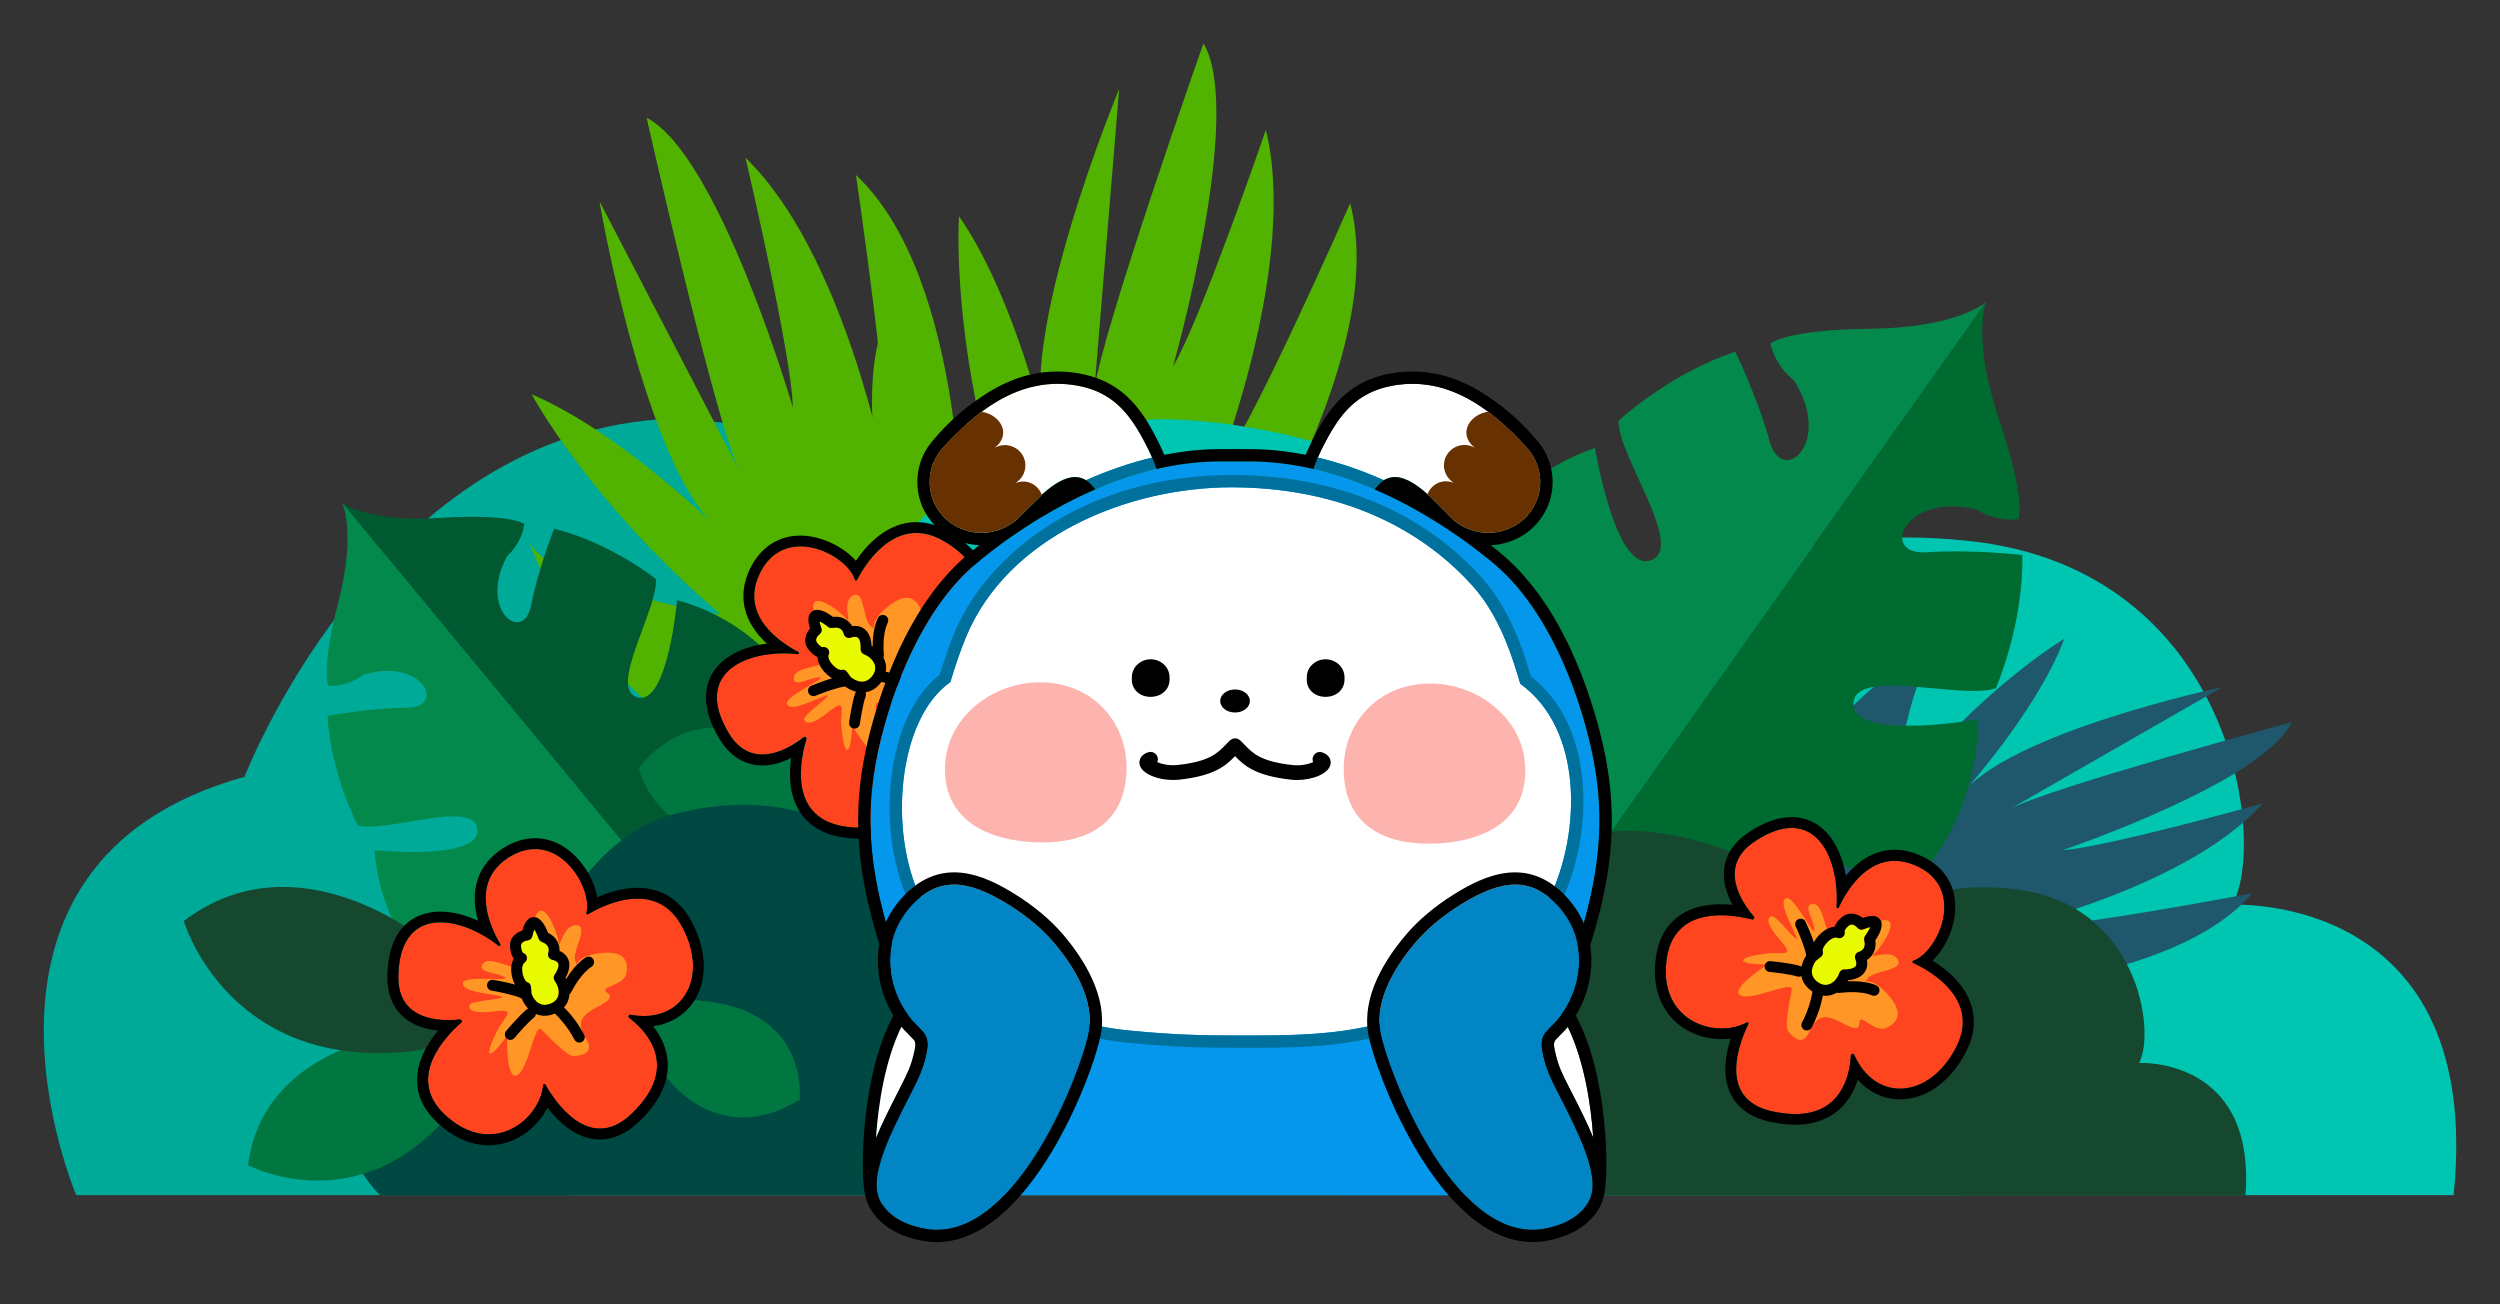 <?xml version="1.0" encoding="utf-8"?>
<!-- Generator: Adobe Illustrator 24.1.1, SVG Export Plug-In . SVG Version: 6.00 Build 0)  -->
<svg version="1.1" id="Layer_1" xmlns="http://www.w3.org/2000/svg" xmlns:xlink="http://www.w3.org/1999/xlink" x="0px" y="0px"
	 viewBox="0 0 460 240" style="enable-background:new 0 0 460 240;" xml:space="preserve">
<rect x="0" y="0" width="460" height="240" fill="#333333" stroke="none"/>
<path style="fill:#00AA99;" d="M360.55,219.91H14.03c0,0-26.14-61.11,30.97-76.99c0,0,23.82-62.03,76.34-65.76
	c0,0,21.71-1.06,47.48,10.65c0.74,0.34,1.48,0.68,2.23,1.05c1.4,0.66,2.81,1.37,4.24,2.13c3.29,1.73,6.62,3.69,9.95,5.89
	c0.61,0.4,1.21,0.8,1.81,1.22c0.66,0.45,1.32,0.91,1.98,1.38c0.61,0.45,1.23,0.9,1.85,1.36c7.53,5.62,15,12.56,22,21.15
	c0,0,8.8-23.34,47.6-23.09c1.35,0.01,2.73,0.05,4.16,0.12c1.47,0.06,2.98,0.16,4.54,0.3c0.79,0.07,1.59,0.15,2.4,0.24
	c1.45,0.16,2.87,0.36,4.25,0.6h0.01c2.57,0.44,5.01,1.02,7.32,1.72c10.19,3.04,17.98,8.39,23.81,14.77
	c11.95,13.07,15.68,30.49,14.89,41.54c-0.25,3.54-0.97,6.41-2.02,8.29c0,0,9.41-0.5,19.23,4.05c1.39,0.64,2.78,1.38,4.16,2.23v0.01
	C353.77,179.34,363.32,192.72,360.55,219.91z"/>
<path style="fill:#51B300;" d="M180.19,163.35c0,0,25-56.56,2.76-100.76c0,0,0.69,35.22-5.92,38.89c0,0,1.04-49.98-19.54-69.28
	c0,0,7.06,47.62,5.39,54.46c0,0-7.6-40.17-25.71-57.63c0,0,8.58,36.58,8.71,45.93c0,0-13.55-46.42-26.91-53.3
	c0,0,12.46,55.16,16.97,64.71l-25.64-49.35c0,0,8.38,49.66,22.33,60.74c0,0-18.32-18.22-34.81-25.21c0,0,10.68,19.96,34.81,40.53
	c0,0-32.09-5.15-35.28-13.61C99.5,106.65,114.38,139.71,180.19,163.35z"/>
<path style="fill:#51B300;" d="M197.83,160.51c0,0,51.27-34.57,55.98-83.83c0,0-18.17,30.18-25.72,29.77
	c0,0,27.49-41.75,20.34-69.05c0,0-19.37,44.07-24.43,48.97c0,0,14.96-38.05,8.92-62.47c0,0-12.21,35.53-17.08,43.52
	c0,0,13.24-46.51,5.6-59.45c0,0-18.82,53.32-20.08,63.82l4.57-55.42c0,0-19.35,46.5-13.43,63.3c0,0-5.81-25.18-16.04-39.88
	c0,0-1.59,22.58,7.89,52.84c0,0-24.43-21.44-22.62-30.3C159.71,69.56,154.7,105.47,197.83,160.51z"/>
<path style="fill:#00C5B1;" d="M451.47,219.91H104.94c0,0-13.11-30.66-0.46-54.19c0.01-0.02,0.02-0.04,0.03-0.05
	c5.2-9.67,14.78-18.13,31.4-22.75c0,0,11.01-28.68,34.57-48.22c0.59-0.48,1.18-0.96,1.78-1.43c0.99-0.78,2-1.54,3.03-2.28
	c3.92-2.83,8.15-5.37,12.69-7.49c6.2-2.9,12.98-5,20.36-5.95c0.85-0.11,1.7-0.2,2.55-0.28c0.45-0.04,0.91-0.08,1.36-0.11
	c0,0,12.19-0.59,29.14,4.03c0.73,0.2,1.47,0.41,2.22,0.64c6.18,1.8,12.92,4.31,19.9,7.79c4.46,2.2,9.01,4.81,13.57,7.88
	c0.74,0.5,1.47,1,2.21,1.52c1.29,0.91,2.58,1.86,3.87,2.86c7.07,5.42,14.05,12.04,20.63,20.11c0,0,0.85-2.25,3.18-5.34
	c5.84-7.76,21.01-20.85,55.53-17.09c48.25,5.27,54.77,55.3,48.25,66.92C410.75,166.48,457.17,164,451.47,219.91z"/>
<g>
	<path style="fill:#015931;" d="M152.36,200.71c0,0,22.05-46.11-2.27-68.16c0,0-0.76,21.07-10.14,18.99
		c-9.38-2.08,5.73-21.52,6.31-25.23c0,0-6.81-11.95-21.67-15.86c0,0-1.72,19.38-7.28,17.87c-5.56-1.51,3.82-16.32,3.38-21.78
		c0,0-8.35-6.69-18.72-9.26c0,0-2.84,7.03-4.26,14.15c-1.43,7.13-9.8,0.89-4.38-9.14c0,0,2.58-2.09,3.16-5.87
		c0,0-2.25-1.96-15.6-1.13c-13.34,0.83-17.99-2.79-17.99-2.79L152.36,200.71z"/>
	<path style="fill:#03894C;" d="M152.36,200.71c0,0-49.44,12.97-66.52-15.06c0,0,20.84,3.22,20.56-6.38s-22.21,1.58-25.97,1.44
		c0,0-10.45-8.94-11.5-24.27c0,0,19.36,1.96,18.93-3.78c-0.43-5.75-16.75,0.68-22.03-0.79c0,0-4.99-9.46-5.57-20.13
		c0,0,7.43-1.46,14.7-1.52s2.72-9.46-8.15-6.02c0,0-2.54,2.14-6.36,2c0,0-1.5-2.58,1.83-15.53c3.33-12.95,0.65-18.19,0.65-18.19
		L152.36,200.71z"/>
</g>
<path style="fill:#1F576C;" d="M309.29,187.13c0,0,46.52,18.28,81.47-1.18c0,0-28.42,1.75-31.61-3.47c0,0,40.4-0.85,55.29-18.13
	c0,0-38.22,7.32-43.8,6.2c0,0,32.19-7.5,45.67-22.71c0,0-29.25,8.17-36.8,8.59c0,0,37.04-12.52,42.14-23.54
	c0,0-44.13,11.93-51.69,15.9l38.99-22.38c0,0-39.83,8.45-48.3,20.09c0,0,14.09-15.41,19.19-28.97c0,0-15.76,9.3-31.55,29.49
	c0,0,3.07-26.1,9.79-28.95C352.35,120.04,326.15,133.18,309.29,187.13z"/>
<path style="fill:#007641;" d="M142.53,137.51c0,0-13.49-10.19-25,3.76c0,0,3.58,16.42,23.44,11.19S142.53,137.51,142.53,137.51z"/>
<path style="fill:#004842;" d="M179.97,219.91H69.95c0,0-13.01-11.54-2.44-29.15c10.57-17.62,29.54-8.68,29.54-8.68
	s2.19-8.15,7.43-16.36c0.01-0.02,0.02-0.04,0.03-0.05c4.1-6.41,10.04-12.85,18.24-15.49c0,0,20.23-6.92,35.26,4.43
	c0.83,0.63,1.64,1.31,2.44,2.05c2.25,2.11,4.34,4.7,6.17,7.87c0.76,1.33,1.48,2.76,2.15,4.3c0.84,1.94,1.6,4.05,2.26,6.35
	c0,0,0.87-0.02,2.34,0.06c0.92,0.04,2.08,0.13,3.41,0.29c7.04,0.83,18.72,3.64,24.36,13.02c0.49,0.81,0.94,1.67,1.33,2.58
	c0.77,1.8,1.34,3.8,1.65,6.02C207.34,219.91,179.97,219.91,179.97,219.91z"/>
<g>
	<path style="fill:#03894C;" d="M268.36,192.53c0,0-30.38-53.04-3.33-81.49c0,0,2.77,25.07,13.77,21.75s-8.74-25.15-9.76-29.53
		c0,0,7.07-14.85,24.44-20.83c0,0,3.76,22.96,10.26,20.67c6.5-2.29-6-19.13-5.95-25.68c0,0,9.37-8.71,21.5-12.7
		c0,0,4,8.13,6.34,16.5c2.33,8.38,11.77,0.2,4.42-11.28c0,0-3.26-2.27-4.29-6.72c0,0,2.51-2.54,18.5-2.73
		c15.99-0.19,21.21-4.92,21.21-4.92L268.36,192.53z"/>
	<path style="fill:#006B31;" d="M268.36,192.53c0,0,60.11,11.1,78-23.85c0,0-24.57,5.68-25.08-5.79
		c-0.51-11.48,26.63-0.08,31.1-0.57c0,0,11.67-11.59,11.57-29.96c0,0-22.91,4.05-22.9-2.84c0.01-6.89,20.03-0.67,26.2-2.89
		c0,0,5.12-11.73,4.86-24.5c0,0-9-1.09-17.67-0.51c-8.68,0.57-4.08-11.04,9.18-7.9c0,0,3.22,2.33,7.76,1.83
		c0,0,1.56-3.21-3.55-18.36c-5.11-15.15-2.38-21.64-2.38-21.64L268.36,192.53z"/>
</g>
<g>
	<g>
		<path style="fill:#FF451F;" d="M174.2,118.92c-0.34-0.03-0.39-0.49-0.07-0.61c9.06-3.58,8.75-13.62-0.73-18.89
			c-8.78-4.88-14.44,4.85-15.7,7.31c-0.08,0.17-0.33,0.15-0.39-0.03c-1.41-4.7-13-10.53-17.51-1.16
			c-3.74,7.76,3.86,12.72,7.12,14.42c0.21,0.11,0.11,0.43-0.13,0.4c-9.09-1-19.46,3.22-12.71,14.49c4.33,7.22,11.29,2.75,13.78,0.8
			c0.26-0.21,0.63,0.05,0.54,0.37c-1.08,3.53-3.4,14.1,6.55,15.98c11.5,2.17,15.18-8.42,12.35-14.19c-0.1-0.2,0.1-0.41,0.29-0.31
			c2.83,1.56,13.55,6.66,16.28-3.74C187.09,121.5,178.06,119.3,174.2,118.92z"/>
		<path d="M168.61,98.07c1.47,0,3.07,0.4,4.79,1.35c9.48,5.27,9.79,15.31,0.73,18.89c-0.31,0.12-0.26,0.58,0.07,0.61
			c3.86,0.38,12.88,2.58,9.67,14.85c-1.29,4.92-4.36,6.37-7.55,6.37c-3.55,0-7.24-1.81-8.73-2.63c-0.04-0.02-0.07-0.03-0.11-0.03
			c-0.15,0-0.27,0.17-0.19,0.34c2.58,5.24-0.24,14.47-9.41,14.47c-0.91,0-1.89-0.09-2.94-0.29c-9.95-1.88-7.62-12.45-6.55-15.98
			c0.07-0.24-0.12-0.44-0.33-0.44c-0.07,0-0.14,0.02-0.21,0.08c-1.46,1.15-4.47,3.17-7.59,3.17c-2.18,0-4.41-0.99-6.19-3.96
			c-6.12-10.21,1.81-14.64,10.12-14.64c0.86,0,1.73,0.05,2.59,0.14c0.01,0,0.02,0,0.03,0c0.22,0,0.31-0.29,0.11-0.4
			c-3.26-1.7-10.86-6.66-7.12-14.42c1.76-3.65,4.6-5,7.48-5c4.52,0,9.17,3.29,10.03,6.16c0.03,0.09,0.11,0.14,0.19,0.14
			c0.07,0,0.15-0.04,0.19-0.12C158.71,104.75,162.57,98.07,168.61,98.07 M168.61,96.07c-5.28,0-9.04,4.06-11.12,7.11
			c-2.36-2.64-6.46-4.63-10.21-4.63c-4.08,0-7.38,2.18-9.29,6.13c-2.38,4.93-1.19,9.82,3.12,13.74c-4.73,0.6-8.41,2.61-10.12,5.64
			c-1.27,2.25-2.07,6.12,1.36,11.84c2.45,4.08,5.65,4.94,7.91,4.94c1.91,0,3.74-0.6,5.31-1.37c-0.43,3.04-0.35,6.68,1.45,9.67
			c1.55,2.56,4.09,4.19,7.54,4.84c1.14,0.21,2.25,0.32,3.31,0.32c4.5,0,8.2-1.95,10.41-5.5c1.46-2.34,2.1-5.21,1.87-7.9
			c1.83,0.68,3.99,1.25,6.16,1.25c4.79,0,8.15-2.79,9.48-7.86c1.31-4.99,0.9-9.06-1.23-12.11c-1.53-2.21-3.71-3.5-5.8-4.26
			c2.34-1.93,3.73-4.5,3.92-7.43c0.32-4.94-2.79-9.72-8.33-12.81C172.46,96.61,170.52,96.07,168.61,96.07L168.61,96.07z"/>
	</g>
	<g>
		<path style="fill:#FF9626;" d="M156.82,133.52c0,0,4.24,7.28,5.45,5.24c1.21-2.04-2.36-9.82-0.67-9.48c1.69,0.34,6.74,1.74,7.69,1
			s3.13-2.48,0.17-3.93s-2.75-3.01-2.02-4.68c0.73-1.67,3.03-4.46,0.89-4.55c-2.13-0.09,2.05-2.66,1.1-4.93s-2.73-3.4-6.41-0.28
			c-3.68,3.12-1.39,4.53-2.84,3.28c-1.45-1.24-1.07-6.71-3.22-5.63c-2.15,1.07-0.24,5.48-1.11,4.39c-0.87-1.09-5.56-4.83-6.17-2.76
			c-0.62,2.07,2.96,4.33,2.9,5.63s-3.54-2.39-3.16-0.8c0.37,1.59,2.26,3.51,2.44,5.22c0.19,1.71-5.56,1.23-5.79,3.37
			s3.02-0.03,4.72,0.02c1.7,0.05-6.58,3.48-5.99,4.95c0.59,1.47,4.75-0.71,7.02-1.53c2.26-0.82-4.09,3.49-3.86,4.29
			s1.12,1.36,4.52-1.37c3.4-2.73,2.11-0.16,2.31,2.41C155.29,139.84,156.59,139.13,156.82,133.52z"/>
	</g>
	<path style="fill:#E8FB00;" d="M160.13,124.79c-1.43,1.37-3.15,0.16-3.58-0.18l-0.68-0.95c-0.25-0.36-0.64-0.52-1.06-0.39
		c0,0-0.68,0.1-1.67-1.01c-0.94-1.07-0.69-1.7-0.7-1.7c0.09-0.16,0.13-0.33,0.13-0.51c0-0.23-0.08-0.46-0.23-0.64
		c-0.25-0.29-0.64-0.42-1.01-0.33c-0.12,0-0.5-0.16-1-0.82c-0.53-0.69,0.31-1.43,0.48-1.57c0.34-0.26,0.47-0.72,0.32-1.12
		c-0.21-0.59-0.31-0.99-0.35-1.25c0.43,0.2,1.06,0.6,1.56,1.01c0.23,0.19,0.54,0.26,0.84,0.21c1.54-0.32,1.95,0.64,2.05,1.05
		c0.06,0.28,0.24,0.52,0.48,0.66c0.25,0.14,0.55,0.17,0.82,0.08c0.42-0.14,0.99-0.26,1.31-0.01c0.49,0.38,0.56,1.55,0.52,2.06
		c-0.04,0.44,0.22,0.85,0.63,1.01c1.07,0.43,1.85,1.26,2.02,2.15C161.16,123.32,160.86,124.1,160.13,124.79z"/>
	<path d="M168.78,125.92c-2.33-1.37-4.51-2.03-5.8-2.33c0.08-0.47,0.09-0.95-0.01-1.43c-0.08-0.41-0.23-0.81-0.42-1.18
		c0.06-0.15,0.1-0.31,0.08-0.48c0-0.04-0.38-3.69,0.71-5.92c0.24-0.5,0.03-1.1-0.46-1.34c-0.5-0.24-1.1-0.03-1.34,0.46
		c-0.8,1.65-0.97,3.78-0.97,5.25c-0.07-0.04-0.13-0.08-0.2-0.12c-0.04-0.86-0.26-2.27-1.29-3.08c-0.45-0.36-1.18-0.69-2.27-0.54
		c-0.58-1-1.75-1.9-3.56-1.71c-1.08-0.82-2.73-1.78-3.82-1.01c-0.92,0.65-0.76,1.94-0.39,3.14c-0.81,0.94-1.37,2.44-0.31,3.84
		c0.61,0.79,1.19,1.21,1.7,1.42c0.03,0.75,0.33,1.7,1.22,2.69c0.51,0.59,1.01,0.97,1.47,1.22c-1.75,0.52-3.54,1.25-3.83,1.37
		c-0.51,0.21-0.75,0.8-0.54,1.31c0.16,0.38,0.53,0.61,0.92,0.61c0.13,0,0.26-0.02,0.39-0.07c1.49-0.62,4.14-1.57,5.44-1.7
		c0.52,0.38,1.22,0.76,2.01,0.96c-0.04,0.06-0.08,0.1-0.11,0.17c-0.62,1.62-1.14,5.31-1.16,5.47c-0.07,0.55,0.31,1.05,0.85,1.13
		c0.05,0,0.1,0.01,0.14,0.01c0.49,0,0.92-0.36,0.99-0.86c0.14-1.01,0.6-3.86,1.05-5.03c0.1-0.27,0.08-0.55-0.03-0.79
		c0.76-0.11,1.54-0.44,2.27-1.14c0.26-0.25,0.48-0.51,0.67-0.77c1.03,0.21,3.24,0.8,5.59,2.17c0.16,0.1,0.33,0.14,0.5,0.14
		c0.35,0,0.68-0.18,0.87-0.49C169.42,126.81,169.26,126.2,168.78,125.92z M156.55,124.61l-0.68-0.95c-0.25-0.36-0.64-0.52-1.06-0.39
		c0,0-0.68,0.1-1.67-1.01c-0.94-1.07-0.69-1.7-0.7-1.7c0.09-0.16,0.13-0.33,0.13-0.51c0-0.23-0.08-0.46-0.23-0.64
		c-0.25-0.29-0.64-0.42-1.01-0.33c-0.12,0-0.5-0.16-1-0.82c-0.53-0.69,0.31-1.43,0.48-1.57c0.34-0.26,0.47-0.72,0.32-1.12
		c-0.21-0.59-0.31-0.99-0.35-1.25c0.43,0.2,1.06,0.6,1.56,1.01c0.23,0.19,0.54,0.26,0.84,0.21c1.54-0.32,1.95,0.64,2.05,1.05
		c0.06,0.28,0.24,0.52,0.48,0.66c0.25,0.14,0.55,0.17,0.82,0.08c0.42-0.14,0.99-0.26,1.31-0.01c0.49,0.38,0.56,1.55,0.52,2.06
		c-0.04,0.44,0.22,0.85,0.63,1.01c1.07,0.43,1.85,1.26,2.02,2.15c0.15,0.78-0.15,1.56-0.88,2.25
		C158.7,126.16,156.98,124.95,156.55,124.61z"/>
</g>
<path style="fill:#15482E;" d="M413.17,219.91v0.01H246.81v-0.01c-1.52-4.27-5.72-18.71,2.8-28.35c0.94-1.06,2.04-2.07,3.31-2.99
	c2.39-1.75,5.41-3.21,9.18-4.26c0,0,8.25-21.5,26.21-29c0.8-0.34,1.62-0.64,2.47-0.92c1.11-0.37,2.27-0.68,3.46-0.92
	c0.75-0.17,1.51-0.3,2.29-0.4c0.69-0.1,1.38-0.17,2.09-0.22c0,0,10.68-0.52,23.24,5.34c5.63,2.63,11.63,6.53,17.21,12.34
	c1.13,1.17,2.25,2.43,3.34,3.77c0,0,0.23-0.6,0.82-1.53v-0.01c2.15-3.41,9.12-11.17,27.26-9.19c23.09,2.52,26.21,26.45,23.09,32.01
	C393.58,195.58,415.09,194.43,413.17,219.91z"/>
<g>
	<g>
		<path style="fill:#FF451F;" d="M340.57,194.18c0.02-0.34,0.47-0.41,0.61-0.1c3.98,8.89,13.99,8.14,18.84-1.56
			c4.49-8.99-5.48-14.21-7.99-15.36c-0.17-0.08-0.17-0.32,0.01-0.39c4.63-1.62,9.95-13.45,0.39-17.55
			c-7.92-3.39-12.54,4.42-14.09,7.75c-0.1,0.22-0.42,0.13-0.41-0.12c0.6-9.13-4.08-19.3-15.04-12.05c-7.02,4.64-2.25,11.4-0.19,13.8
			c0.22,0.25-0.02,0.64-0.34,0.55c-3.57-0.92-14.24-2.78-15.67,7.25c-1.66,11.58,9.08,14.8,14.72,11.71
			c0.2-0.11,0.42,0.08,0.32,0.28c-1.43,2.9-6.05,13.83,4.45,16.1C338.56,207.17,340.36,198.06,340.57,194.18z"/>
		<path d="M329.65,152.34c6.12,0,8.72,7.56,8.27,14.52c-0.01,0.15,0.11,0.24,0.22,0.24c0.07,0,0.15-0.04,0.19-0.12
			c1.29-2.76,4.67-8.58,10.29-8.58c1.17,0,2.44,0.25,3.8,0.84c9.56,4.1,4.25,15.93-0.39,17.55c-0.18,0.06-0.18,0.31-0.01,0.39
			c2.51,1.15,12.48,6.37,7.99,15.36c-2.58,5.15-6.61,7.78-10.42,7.78c-3.36,0-6.56-2.05-8.42-6.22c-0.06-0.13-0.18-0.2-0.3-0.2
			c-0.15,0-0.3,0.11-0.31,0.3c-0.19,3.39-1.58,10.8-10.25,10.8c-1.23,0-2.61-0.15-4.16-0.48c-10.51-2.26-5.89-13.2-4.45-16.1
			c0.08-0.16-0.05-0.31-0.2-0.31c-0.04,0-0.08,0.01-0.12,0.03c-1.33,0.73-2.94,1.11-4.61,1.11c-5.4,0-11.38-3.97-10.11-12.82
			c0.93-6.51,5.75-8.01,10-8.01c2.29,0,4.42,0.44,5.68,0.76c0.03,0.01,0.06,0.01,0.09,0.01c0.28,0,0.45-0.33,0.25-0.56
			c-2.07-2.4-6.83-9.16,0.19-13.8C325.49,153.08,327.74,152.34,329.65,152.34 M329.65,150.34c-2.42,0-5.07,0.94-7.87,2.79
			c-2.63,1.74-4.15,3.94-4.51,6.53c-0.35,2.49,0.46,4.88,1.53,6.83c-0.68-0.07-1.39-0.11-2.12-0.11c-6.83,0-11.08,3.45-11.98,9.72
			c-0.8,5.57,1.03,9.04,2.71,10.98c2.27,2.62,5.69,4.12,9.38,4.12c0.56,0,1.12-0.04,1.67-0.11c-0.97,2.99-1.61,6.9-0.03,10.16
			c1.29,2.66,3.75,4.4,7.33,5.17c1.63,0.35,3.17,0.53,4.58,0.53c5.77,0,9.85-3.02,11.48-8.27c2.09,2.3,4.82,3.59,7.79,3.59
			c4.86,0,9.42-3.32,12.21-8.89c1.51-3.01,1.77-5.97,0.77-8.79c-1.3-3.68-4.45-6.26-7-7.83c2.33-2.26,4.05-5.96,4.17-9.48
			c0.15-4.52-2.17-8.05-6.54-9.92c-1.55-0.66-3.09-1-4.59-1c-3.94,0-6.92,2.27-8.99,4.76c-0.56-3.27-1.8-6.08-3.59-7.99
			C334.32,151.32,332.11,150.34,329.65,150.34L329.65,150.34z"/>
	</g>
	<g>
		<path style="fill:#FF9626;" d="M325.22,177.46c0,0-7.09,4.56-4.99,5.68c2.1,1.12,9.71-2.8,9.45-1.09
			c-0.26,1.7-1.44,6.81-0.65,7.73c0.79,0.92,2.62,3.01,3.93,0c1.31-3.01,2.88-2.88,4.58-2.23s4.58,2.83,4.58,0.69
			s2.75,1.93,4.98,0.88c2.23-1.05,3.27-2.88,0-6.42c-3.27-3.54-4.58-1.19-3.41-2.69c1.18-1.5,6.65-1.37,5.49-3.46s-5.49,0-4.44-0.92
			c1.05-0.92,4.58-5.76,2.49-6.29c-2.1-0.52-4.19,3.14-5.5,3.14s2.23-3.64,0.65-3.19c-1.57,0.44-3.41,2.41-5.11,2.67
			c-1.7,0.26-1.48-5.5-3.62-5.63s0.16,3.01,0.19,4.72c0.03,1.7-3.77-6.42-5.21-5.76s0.92,4.72,1.83,6.94
			c0.92,2.23-3.67-3.93-4.45-3.67c-0.79,0.26-1.31,1.18,1.57,4.45c2.88,3.27,0.25,2.1-2.3,2.41
			C318.84,176.21,319.61,177.48,325.22,177.46z"/>
	</g>
	<path style="fill:#E8FB00;" d="M343.19,172.18c-0.17,0.25-0.24,0.55-0.16,0.85c0.38,1.52-0.56,1.98-0.97,2.1
		c-0.27,0.07-0.51,0.25-0.64,0.51c-0.12,0.25-0.14,0.55-0.04,0.81c0.16,0.42,0.31,0.99,0.07,1.31c-0.36,0.51-1.53,0.63-2.03,0.62
		c-0.47-0.04-0.85,0.25-0.99,0.67c-0.38,1.09-1.17,1.9-2.06,2.11c-0.77,0.19-1.56-0.08-2.29-0.78c-1.43-1.37-0.29-3.14,0.03-3.58
		l0.92-0.72c0.35-0.27,0.49-0.67,0.34-1.08c0,0-0.13-0.67,0.94-1.71c0.71-0.69,1.24-0.79,1.5-0.79c0.13,0,0.17,0.01,0.17,0.02
		c0.37,0.19,0.83,0.13,1.14-0.16c0.28-0.26,0.39-0.66,0.28-1.02c0-0.13,0.14-0.51,0.78-1.04c0.67-0.56,1.44,0.25,1.58,0.41
		c0.29,0.33,0.75,0.44,1.14,0.27c0.58-0.24,0.98-0.35,1.23-0.4C343.96,171.01,343.58,171.66,343.19,172.18z"/>
	<path d="M345.22,181.3c-1.68-0.73-3.81-0.8-5.28-0.74c0.04-0.07,0.08-0.13,0.11-0.2c0.86-0.08,2.26-0.36,3.02-1.43
		c0.34-0.46,0.64-1.2,0.44-2.29c0.97-0.62,1.83-1.82,1.55-3.63c0.77-1.11,1.66-2.81,0.85-3.86c-0.7-0.89-1.98-0.67-3.16-0.25
		c-0.98-0.77-2.5-1.26-3.85-0.14c-0.76,0.64-1.15,1.24-1.34,1.76c-0.75,0.06-1.68,0.41-2.64,1.33c-0.56,0.54-0.92,1.06-1.16,1.53
		c-0.59-1.73-1.4-3.48-1.54-3.77c-0.24-0.5-0.83-0.71-1.33-0.48s-0.71,0.83-0.48,1.33c0.69,1.46,1.75,4.07,1.94,5.36
		c-0.36,0.53-0.71,1.25-0.87,2.05c-0.06-0.03-0.11-0.08-0.17-0.1c-1.65-0.55-5.36-0.9-5.52-0.92c-0.54-0.07-1.04,0.35-1.09,0.9
		c-0.05,0.55,0.35,1.04,0.9,1.09c1.01,0.1,3.88,0.43,5.07,0.83c0.11,0.03,0.21,0.05,0.32,0.05c0.16,0,0.31-0.05,0.46-0.12
		c0.14,0.76,0.52,1.53,1.25,2.23c0.26,0.24,0.53,0.45,0.8,0.63c-0.17,1.05-0.66,3.28-1.93,5.68c-0.26,0.49-0.07,1.09,0.42,1.35
		c0.15,0.08,0.31,0.12,0.47,0.12c0.36,0,0.71-0.19,0.88-0.53c1.27-2.39,1.83-4.61,2.07-5.9c0.16,0.02,0.32,0.05,0.48,0.05
		c0.32,0,0.63-0.04,0.95-0.11c0.41-0.1,0.8-0.27,1.16-0.48c0.15,0.06,0.31,0.09,0.48,0.06c0.04,0,3.67-0.54,5.95,0.45
		c0.13,0.06,0.26,0.08,0.4,0.08c0.39,0,0.76-0.23,0.92-0.6C345.96,182.11,345.73,181.52,345.22,181.3z M336.37,181.16
		c-0.77,0.19-1.56-0.08-2.29-0.78c-1.43-1.37-0.29-3.14,0.03-3.58l0.92-0.72c0.35-0.27,0.49-0.67,0.34-1.08c0,0-0.13-0.67,0.94-1.71
		c0.71-0.69,1.24-0.79,1.5-0.79c0.13,0,0.17,0.01,0.17,0.02c0.37,0.19,0.83,0.13,1.14-0.16c0.28-0.26,0.39-0.66,0.28-1.02
		c0-0.13,0.14-0.51,0.78-1.04c0.67-0.56,1.44,0.25,1.58,0.41c0.29,0.33,0.75,0.44,1.14,0.27c0.58-0.24,0.98-0.35,1.23-0.4
		c-0.17,0.43-0.55,1.08-0.94,1.6c-0.17,0.25-0.24,0.55-0.16,0.85c0.38,1.52-0.56,1.98-0.97,2.1c-0.27,0.07-0.51,0.25-0.64,0.51
		c-0.12,0.25-0.14,0.55-0.04,0.81c0.16,0.42,0.31,0.99,0.07,1.31c-0.36,0.51-1.53,0.63-2.03,0.62c-0.47-0.04-0.85,0.25-0.99,0.67
		C338.05,180.14,337.26,180.95,336.37,181.16z"/>
</g>
<path style="fill:#007641;" d="M122.27,197.74c0,0,9.42,14.04,24.86,4.61c0,0,1.98-16.69-18.5-18.24
	C108.16,182.56,122.27,197.74,122.27,197.74z"/>
<g>
	<g>
		<path style="fill:#FFFFFF;" d="M280.26,95.65c-1.82,1.61-4.11,2.4-6.39,2.4c-1.16,0-2.32-0.21-3.41-0.61
			c-1.42-0.51-2.73-1.36-3.82-2.54c-0.02-0.01-0.03-0.02-0.04-0.03c-0.03-0.03-0.06-0.06-0.09-0.09c-1.02-1.1-3.63-3.6-3.8-3.81
			c-2.1-1.87-4.16-3.19-6.05-3.19c-0.69,0-1.37,0.18-2.02,0.57c-4.07-1.8-8.15-3.2-12.16-4.16c0.24-0.54,0.46-1.03,0.67-1.45
			c3.03-6.17,6.18-10.58,13.2-11.81c1.22-0.21,2.4-0.31,3.55-0.31c5.19,0,9.81,2.04,14.02,5.21c0,0,3.33,2.36,7.01,6.51
			c1.32,1.48,2.13,3.21,2.39,5.01C283.75,90.35,282.71,93.48,280.26,95.65z"/>
		<path style="fill:#FFFFFF;" d="M211.98,84.19c-4.01,0.96-8.09,2.36-12.16,4.16c-0.65-0.39-1.33-0.57-2.02-0.57
			c-1.89,0-3.95,1.32-6.05,3.19c0,0.01-0.02,0.04-0.06,0.08c-0.04,0.05-0.11,0.13-0.2,0.23l-0.19,0.19c-0.14,0.14-0.3,0.3-0.48,0.48
			c-0.09,0.08-0.18,0.18-0.29,0.28c-0.09,0.09-0.2,0.19-0.3,0.29c-0.34,0.33-0.72,0.7-1.07,1.04l-0.28,0.28
			c-0.17,0.16-0.32,0.32-0.47,0.47c-0.09,0.08-0.17,0.17-0.25,0.25c-0.08,0.08-0.15,0.15-0.21,0.22l-0.09,0.09
			c-0.01,0.01-0.02,0.02-0.04,0.03c-1.09,1.18-2.4,2.03-3.82,2.54c-1.09,0.4-2.25,0.61-3.41,0.61c-2.28,0-4.57-0.79-6.39-2.4
			c-2.45-2.17-3.49-5.3-3.06-8.3c0.26-1.8,1.05-3.55,2.39-5.01c0.06-0.06,0.11-0.12,0.16-0.18c0.17-0.18,0.33-0.36,0.5-0.53
			c0.16-0.18,0.32-0.35,0.48-0.51c1.75-1.83,3.14-3.1,4.13-3.94c0.17-0.14,0.33-0.27,0.47-0.39c0.08-0.07,0.15-0.12,0.22-0.18
			c0.13-0.1,0.26-0.2,0.39-0.3c0.07-0.06,0.15-0.12,0.23-0.18c0.05-0.04,0.1-0.08,0.16-0.12c0.08-0.07,0.14-0.12,0.22-0.17
			c0-0.01,0.01-0.01,0.01-0.01h0.05c0.52-0.4,1.05-0.77,1.59-1.14c0.27-0.17,0.55-0.35,0.82-0.52c0.55-0.34,1.1-0.65,1.65-0.95h0.01
			c0.56-0.3,1.12-0.58,1.69-0.82c2.59-1.13,5.33-1.78,8.25-1.78c1.15,0,2.33,0.1,3.55,0.31c7.02,1.23,10.17,5.64,13.2,11.81
			C211.52,83.16,211.74,83.65,211.98,84.19z"/>
		<path style="fill:#0497EB;" d="M294.24,153.47c-0.42,9.46-3.14,18.35-6.72,28.5c-1.46,4.15-5.13,10.32-5.54,14.73
			c0,0-0.13,2.87,0.09,4.16c1.1,6.36,2.79,12.66,3.73,19.05v0.01h-38.99v-0.01h-78.15c0.94-6.39,2.63-12.69,3.73-19.05
			c0.22-1.29,0.09-4.16,0.09-4.16c-0.41-4.41-4.08-10.58-5.54-14.73c-3.18-9-5.67-17.01-6.49-25.31c-0.57-5.83-0.32-11.79,1.1-18.34
			c2.66-12.24,8.59-26.84,18.25-34.8c0.36-0.29,0.72-0.58,1.08-0.87c0.05-0.04,0.09-0.07,0.14-0.11c0.57-0.46,1.15-0.92,1.74-1.36
			c0.03-0.03,0.07-0.06,0.1-0.08c0.64-0.49,1.28-0.97,1.94-1.44c0.43-0.31,0.87-0.61,1.3-0.92c0.32-0.22,0.63-0.44,0.95-0.64
			c1.01-0.7,2.04-1.37,3.08-2.02c0.44-0.27,0.89-0.55,1.34-0.82c0.17-0.1,0.35-0.2,0.52-0.3c0.59-0.36,1.19-0.71,1.79-1.04
			c0.04-0.02,0.08-0.05,0.12-0.07c0.61-0.34,1.22-0.67,1.83-1c0.48-0.25,0.96-0.5,1.44-0.75c0.48-0.25,0.96-0.49,1.45-0.71
			c0.47-0.24,0.95-0.46,1.43-0.68c0.02,0,0.04-0.01,0.05-0.02c0.33-0.15,0.65-0.29,0.98-0.43c0.16-0.07,0.32-0.14,0.48-0.21v-0.01
			c3.67-1.58,7.43-2.85,11.23-3.74c0.04-0.01,0.07-0.02,0.11-0.02c0.34-0.09,0.68-0.16,1.02-0.23c0.47-0.1,0.94-0.19,1.41-0.28
			c0.22-0.04,0.44-0.08,0.66-0.11c0.38-0.07,0.75-0.13,1.13-0.19c0.42-0.06,0.84-0.12,1.26-0.17c0.34-0.05,0.68-0.09,1.03-0.12
			c0.65-0.07,1.3-0.13,1.95-0.17c0.99-0.07,1.99-0.1,2.98-0.1l2.89-0.01l2.89,0.01c0.99,0,1.99,0.03,2.98,0.1
			c0.65,0.04,1.3,0.1,1.95,0.17c0.35,0.03,0.69,0.07,1.03,0.12c0.42,0.05,0.84,0.11,1.26,0.17c0.38,0.06,0.75,0.12,1.13,0.19
			c0.22,0.03,0.44,0.07,0.66,0.11c0.47,0.09,0.94,0.18,1.41,0.28c0.07,0.01,0.14,0.03,0.21,0.05c0.15,0.03,0.31,0.06,0.46,0.1
			c0.15,0.03,0.31,0.06,0.46,0.1c3.8,0.89,7.56,2.16,11.23,3.74v0.01c0.04,0.02,0.09,0.04,0.13,0.06l0.01,0.01
			c0.45,0.18,0.87,0.37,1.32,0.57c0.01,0.01,0.03,0.02,0.05,0.02c0.48,0.22,0.96,0.44,1.43,0.68c0.49,0.22,0.97,0.46,1.45,0.71
			c0.48,0.25,0.96,0.5,1.44,0.75c0.95,0.5,1.9,1.03,2.83,1.57c0.47,0.27,0.93,0.54,1.39,0.82c0.43,0.25,0.86,0.51,1.28,0.78
			c0.03,0.02,0.07,0.04,0.1,0.06c1.37,0.86,2.71,1.74,4.03,2.66c0.27,0.2,0.55,0.39,0.82,0.58c0.16,0.11,0.32,0.23,0.48,0.34
			c0.95,0.68,1.87,1.38,2.77,2.08c0.34,0.26,0.68,0.53,1.01,0.8c0.22,0.17,0.43,0.35,0.65,0.52c0.19,0.15,0.38,0.31,0.57,0.46
			c9.66,7.96,15.59,22.56,18.25,34.8C294.07,143.68,294.45,148.65,294.24,153.47z"/>
		<path style="fill:#00709C;" d="M254.64,88.35c-0.22,0.14-0.44,0.29-0.65,0.48c-0.11,0.1-0.22,0.21-0.33,0.33
			c-0.25,0.25-0.5,0.55-0.76,0.88c-3.67-1.58-7.43-2.85-11.23-3.74c0.12-0.36,0.25-0.71,0.38-1.05c0.15-0.37,0.29-0.73,0.43-1.06
			C246.49,85.15,250.57,86.55,254.64,88.35z"/>
		<path style="fill:#00709C;" d="M212.79,86.3c-3.8,0.89-7.56,2.16-11.23,3.74c-0.26-0.33-0.51-0.63-0.76-0.88
			c-0.11-0.12-0.22-0.23-0.33-0.33c-0.21-0.19-0.43-0.34-0.65-0.48c4.07-1.8,8.15-3.2,12.16-4.16c0.14,0.33,0.28,0.69,0.43,1.06
			C212.54,85.59,212.67,85.94,212.79,86.3z"/>
		<path d="M180.5,75.83c0,0-0.01,0-0.01,0.01c-0.08,0.05-0.14,0.1-0.22,0.17c0.13-0.09,0.22-0.15,0.25-0.17
			c0.01,0,0.02-0.01,0.02-0.01H180.5z"/>
		<path d="M186.31,72.4c-0.57,0.24-1.13,0.52-1.69,0.82C185.18,72.92,185.74,72.65,186.31,72.4z"/>
		<path d="M295.12,137.83c-1.56-7.17-6.33-24.47-17.58-34.8c-0.47-0.43-0.95-0.85-1.44-1.26c-0.46-0.38-0.92-0.75-1.39-1.12
			c-0.14-0.12-0.28-0.23-0.42-0.34c0.52-0.02,1.04-0.07,1.54-0.15h0.01c1.21-0.21,2.37-0.59,3.45-1.14
			c0.88-0.44,1.71-1.01,2.46-1.67c2.95-2.6,4.37-6.46,3.81-10.32c-0.33-2.32-1.36-4.47-2.96-6.22c-0.08-0.09-0.18-0.21-0.31-0.36
			c-0.67-0.77-1.96-2.25-3.94-4c-0.88-0.77-1.9-1.6-3.06-2.45l-0.69-0.48c-4.84-3.47-9.66-5.16-14.7-5.16
			c-1.29,0-2.62,0.11-3.94,0.34c-8.25,1.44-11.78,6.9-14.57,12.49c-0.09,0.18-0.18,0.37-0.27,0.55c-0.24,0.49-0.55,1.16-0.88,1.94
			c-0.11-0.02-0.23-0.04-0.34-0.06c-0.47-0.09-0.95-0.17-1.42-0.25c-0.48-0.08-0.95-0.16-1.42-0.22c-0.37-0.06-0.74-0.11-1.11-0.15
			c-0.41-0.05-0.83-0.1-1.24-0.13c-0.28-0.03-0.56-0.06-0.84-0.08c-0.03,0-0.06-0.01-0.09,0c-0.4-0.04-0.8-0.06-1.19-0.08
			c-0.42-0.03-0.83-0.04-1.24-0.05c-0.41-0.01-0.82-0.02-1.23-0.02l-2.89-0.01l-2.89,0.01c-0.41,0-0.82,0.01-1.23,0.02
			c-0.41,0.01-0.82,0.02-1.24,0.05c-0.39,0.02-0.79,0.04-1.19,0.08c-0.03-0.01-0.06,0-0.09,0c-0.28,0.02-0.56,0.05-0.84,0.08
			c-0.41,0.03-0.83,0.08-1.24,0.13c-0.37,0.04-0.74,0.09-1.11,0.15c-0.47,0.06-0.94,0.14-1.42,0.22c-0.47,0.08-0.95,0.16-1.42,0.25
			c-0.11,0.02-0.23,0.04-0.34,0.06c-0.33-0.78-0.64-1.45-0.88-1.94c-0.74-1.52-1.53-3.03-2.45-4.47c-2.56-4.04-6.1-7.47-12.39-8.57
			c-1.32-0.23-2.65-0.34-3.94-0.34c-5.04,0-9.86,1.69-14.7,5.16L179.17,74c-1.79,1.3-3.23,2.56-4.35,3.65
			c-1.27,1.22-2.14,2.21-2.65,2.8c-0.13,0.15-0.23,0.27-0.31,0.36c-1.6,1.75-2.63,3.9-2.96,6.22c-0.04,0.26-0.07,0.52-0.08,0.78
			c-0.19,2.44,0.4,4.84,1.66,6.89c0.6,0.97,1.34,1.87,2.23,2.65c2.06,1.82,4.69,2.86,7.46,2.96c-0.14,0.11-0.28,0.22-0.42,0.34
			c-0.47,0.37-0.93,0.74-1.39,1.12c-0.73,0.6-1.43,1.23-2.1,1.88c-10.78,10.39-15.39,27.15-16.92,34.18c-1.3,6-1.66,11.5-1.33,16.78
			c0.57,9.54,3.36,18.37,6.79,28.11c0.54,1.52,1.32,3.23,2.15,5.03c1.42,3.11,3.04,6.64,3.27,9.16l0.13,1.39
			c0,0-0.07,1.47-0.19,2.18c-0.48,2.73-1.08,5.52-1.65,8.22c-0.79,3.66-1.59,7.41-2.14,11.21h2.29c0.94-6.39,2.63-12.69,3.73-19.05
			c0.22-1.29,0.09-4.16,0.09-4.16c-0.41-4.41-4.08-10.58-5.54-14.73c-3.18-9-5.67-17.01-6.49-25.31c-0.57-5.83-0.32-11.79,1.1-18.34
			c2.66-12.24,8.59-26.84,18.25-34.8c0.36-0.29,0.72-0.58,1.08-0.87c0.05-0.04,0.09-0.07,0.14-0.11c0.57-0.46,1.15-0.92,1.74-1.36
			c0.03-0.03,0.07-0.06,0.1-0.08c0.64-0.49,1.28-0.97,1.94-1.44c0.43-0.31,0.87-0.61,1.3-0.92c0.32-0.22,0.63-0.44,0.95-0.64
			c1.01-0.7,2.04-1.37,3.08-2.02c0.44-0.27,0.89-0.55,1.34-0.82c0.17-0.1,0.35-0.2,0.52-0.3c0.59-0.36,1.19-0.71,1.79-1.04
			c0.04-0.02,0.08-0.05,0.12-0.07c0.61-0.34,1.22-0.67,1.83-1c0.48-0.25,0.96-0.5,1.44-0.75c0.48-0.25,0.96-0.49,1.45-0.71
			c0.47-0.24,0.95-0.46,1.43-0.68c0.02,0,0.04-0.01,0.05-0.02c0.33-0.15,0.65-0.29,0.98-0.43c0.16-0.07,0.32-0.14,0.48-0.21v-0.01
			c-0.26-0.33-0.51-0.63-0.76-0.88c-0.11-0.12-0.22-0.23-0.33-0.33c-0.21-0.19-0.43-0.34-0.65-0.48c-0.65-0.39-1.33-0.57-2.02-0.57
			c-1.89,0-3.95,1.32-6.05,3.19c0,0.01-0.02,0.04-0.06,0.08c-0.04,0.05-0.11,0.13-0.2,0.23l-0.19,0.19
			c-0.14,0.13-0.3,0.29-0.48,0.48c-0.09,0.08-0.18,0.18-0.29,0.28c-0.1,0.09-0.19,0.18-0.3,0.29c-0.34,0.33-0.72,0.7-1.07,1.04
			l-0.28,0.28c-0.17,0.16-0.32,0.32-0.47,0.47c-0.09,0.08-0.17,0.17-0.25,0.25c-0.08,0.08-0.15,0.15-0.21,0.22l-0.09,0.09
			c-0.01,0.01-0.02,0.02-0.04,0.03c-0.76,0.83-1.64,1.49-2.58,1.98c-0.4,0.22-0.82,0.41-1.24,0.56c-1.09,0.4-2.25,0.61-3.41,0.61
			c-2.28,0-4.57-0.79-6.39-2.4c-0.8-0.7-1.44-1.51-1.94-2.38c-0.77-1.36-1.18-2.88-1.21-4.41c-0.01-0.51,0.02-1.01,0.09-1.51
			c0.26-1.8,1.05-3.55,2.39-5.01c0.06-0.06,0.11-0.12,0.16-0.18c0.17-0.18,0.33-0.36,0.5-0.53c0.16-0.18,0.32-0.35,0.48-0.51
			c1.75-1.83,3.14-3.1,4.13-3.94c0.17-0.14,0.33-0.27,0.47-0.39c0.08-0.07,0.15-0.12,0.22-0.18c0.13-0.1,0.26-0.2,0.39-0.3
			c0.07-0.06,0.15-0.12,0.23-0.18c0.05-0.04,0.1-0.08,0.16-0.12c0.08-0.07,0.14-0.12,0.22-0.17c0-0.01,0.01-0.01,0.01-0.01h0.05
			c0.52-0.4,1.05-0.78,1.59-1.14c0.27-0.17,0.55-0.35,0.82-0.52c0.54-0.34,1.09-0.66,1.65-0.95h0.01c0.56-0.3,1.12-0.58,1.69-0.82
			c2.59-1.13,5.33-1.78,8.25-1.78c1.15,0,2.33,0.1,3.55,0.31c4.84,0.85,7.84,3.21,10.23,6.62c1.08,1.53,2.03,3.28,2.97,5.19
			c0.21,0.42,0.43,0.91,0.67,1.45c0.14,0.33,0.28,0.69,0.43,1.06c0.13,0.34,0.26,0.69,0.38,1.05c0.04-0.01,0.07-0.02,0.11-0.02
			c0.34-0.09,0.68-0.16,1.02-0.23c0.47-0.1,0.94-0.19,1.41-0.28c0.22-0.04,0.44-0.08,0.66-0.11c0.38-0.07,0.75-0.13,1.13-0.19
			c0.42-0.06,0.84-0.12,1.26-0.17c0.34-0.05,0.68-0.09,1.03-0.12c0.65-0.07,1.3-0.13,1.95-0.17c0.99-0.07,1.99-0.1,2.98-0.1
			l2.89-0.01l2.89,0.01c0.99,0,1.99,0.03,2.98,0.1c0.65,0.04,1.3,0.1,1.95,0.17c0.35,0.03,0.69,0.07,1.03,0.12
			c0.42,0.05,0.84,0.11,1.26,0.17c0.38,0.06,0.75,0.12,1.13,0.19c0.22,0.03,0.44,0.07,0.66,0.11c0.47,0.09,0.94,0.18,1.41,0.28
			c0.07,0.01,0.14,0.03,0.21,0.05c0.15,0.03,0.31,0.06,0.46,0.1c0.15,0.03,0.31,0.06,0.46,0.1c0.12-0.36,0.25-0.71,0.38-1.05
			c0.15-0.37,0.29-0.73,0.43-1.06c0.24-0.54,0.46-1.03,0.67-1.45c0.15-0.31,0.3-0.61,0.46-0.91c2.89-5.69,6.07-9.73,12.74-10.9
			c1.22-0.21,2.4-0.31,3.55-0.31c1.08,0,2.13,0.09,3.16,0.26c0.21,0.03,0.42,0.07,0.63,0.11c0.61,0.12,1.22,0.27,1.82,0.44
			c0.3,0.09,0.6,0.18,0.89,0.29c1.75,0.6,3.43,1.42,5.05,2.42c0.51,0.31,1.01,0.65,1.51,0.99c0.3,0.21,0.6,0.43,0.89,0.65
			c0.02,0.01,0.05,0.03,0.07,0.05c0,0,3.33,2.36,7.01,6.51c1.32,1.48,2.13,3.21,2.39,5.01c0.43,3-0.61,6.13-3.06,8.3
			c-0.95,0.84-2.04,1.46-3.18,1.85c-1.04,0.37-2.12,0.55-3.21,0.55c-1.16,0-2.32-0.21-3.41-0.61c-1.42-0.51-2.73-1.36-3.82-2.54
			c-0.02-0.01-0.03-0.02-0.04-0.03c-0.03-0.03-0.06-0.06-0.09-0.09c-1.02-1.1-3.63-3.6-3.8-3.81c-0.02-0.01-0.03-0.03-0.05-0.04
			c-0.52-0.46-1.04-0.89-1.55-1.27c-0.13-0.1-0.26-0.19-0.39-0.28c-0.13-0.09-0.26-0.18-0.39-0.27c-0.12-0.08-0.25-0.16-0.37-0.23
			c-0.26-0.16-0.52-0.3-0.77-0.43c-0.25-0.12-0.49-0.22-0.73-0.31c-0.04-0.02-0.09-0.04-0.14-0.05c-0.17-0.06-0.33-0.12-0.5-0.16
			c-0.15-0.03-0.3-0.07-0.45-0.09c-0.24-0.04-0.47-0.06-0.71-0.06c-0.69,0-1.37,0.18-2.02,0.57c-0.22,0.14-0.44,0.29-0.65,0.48
			c-0.11,0.1-0.22,0.21-0.33,0.33c-0.25,0.25-0.5,0.55-0.76,0.88v0.01c0.04,0.02,0.09,0.04,0.13,0.06l0.01,0.01
			c0.45,0.18,0.87,0.37,1.32,0.57c0.01,0.01,0.03,0.02,0.05,0.02c0.48,0.22,0.96,0.44,1.43,0.68c0.49,0.22,0.97,0.46,1.45,0.71
			c0.48,0.25,0.96,0.5,1.44,0.75c0.95,0.5,1.9,1.03,2.83,1.57c0.47,0.26,0.93,0.54,1.39,0.82c0.43,0.25,0.86,0.51,1.28,0.78
			c0.03,0.02,0.07,0.04,0.1,0.06c1.37,0.86,2.71,1.74,4.03,2.66c0.27,0.2,0.55,0.39,0.82,0.58c0.16,0.11,0.32,0.23,0.48,0.34
			c0.95,0.68,1.87,1.38,2.77,2.08c0.34,0.27,0.68,0.53,1.01,0.8c0.22,0.17,0.43,0.35,0.65,0.52c0.19,0.15,0.38,0.31,0.57,0.46
			c9.66,7.96,15.59,22.56,18.25,34.8c1.16,5.36,1.54,10.33,1.33,15.15c-0.42,9.46-3.14,18.35-6.72,28.5
			c-1.46,4.15-5.13,10.32-5.54,14.73c0,0-0.13,2.87,0.09,4.16c1.1,6.36,2.79,12.66,3.73,19.05v0.01h2.29c0-0.01,0-0.01,0-0.01
			c-0.55-3.8-1.35-7.55-2.14-11.21c-0.57-2.7-1.17-5.49-1.65-8.22c-0.12-0.71-0.19-2.18-0.19-2.18l0.13-1.39
			c0.23-2.52,1.85-6.05,3.27-9.16c0.83-1.8,1.61-3.51,2.15-5.03c3.62-10.26,6.52-19.51,6.87-29.65
			C296.7,148.26,296.3,143.25,295.12,137.83z"/>
		<path style="fill:#673101;" d="M280.26,95.65c-1.82,1.61-4.11,2.4-6.39,2.4c-1.16,0-2.32-0.21-3.41-0.61
			c-1.42-0.51-2.73-1.36-3.82-2.54c-0.02-0.01-0.03-0.02-0.04-0.03c-0.03-0.03-0.06-0.06-0.09-0.09c-1.02-1.1-3.63-3.6-3.8-3.81
			c-0.02-0.01-0.03-0.03-0.05-0.04c0.43-1.12,1.38-2.02,2.66-2.3c0.75-0.17,1.5-0.04,2.18,0.21c-0.83-0.52-1.47-1.33-1.71-2.35
			c-0.49-2.04,0.8-4.06,2.86-4.53c0.97-0.21,1.92-0.02,2.73,0.43c-0.71-0.53-1.27-1.25-1.49-2.15c-0.49-2.04,1.38-3.93,3.46-4.39
			c0.15-0.04,0.31-0.06,0.5-0.07c0.02,0.01,0.05,0.03,0.07,0.05c0,0,3.33,2.36,7.01,6.51c1.32,1.48,2.13,3.21,2.39,5.01
			C283.75,90.35,282.71,93.48,280.26,95.65z"/>
		<path style="fill:#673101;" d="M191.69,91.05c-0.04,0.05-0.11,0.13-0.2,0.23c-0.05,0.05-0.12,0.11-0.19,0.19
			c-0.14,0.13-0.3,0.29-0.48,0.48c-0.09,0.08-0.18,0.18-0.29,0.28c-0.1,0.09-0.19,0.18-0.3,0.29c-0.34,0.33-0.72,0.7-1.07,1.04
			l-0.28,0.28c-0.17,0.16-0.32,0.32-0.47,0.47c-0.09,0.08-0.17,0.17-0.25,0.25c-0.08,0.08-0.15,0.15-0.21,0.22l-0.09,0.09
			c-0.01,0.01-0.02,0.02-0.04,0.03c-1.09,1.18-2.4,2.03-3.82,2.54c-1.09,0.4-2.25,0.61-3.41,0.61c-2.28,0-4.57-0.79-6.39-2.4
			c-2.45-2.17-3.49-5.3-3.06-8.3c0.26-1.8,1.05-3.55,2.39-5.01c0.06-0.06,0.11-0.12,0.16-0.18c0.17-0.18,0.33-0.36,0.5-0.53
			c0.16-0.18,0.32-0.35,0.48-0.51c1.75-1.83,3.14-3.1,4.13-3.94c0.17-0.14,0.33-0.27,0.47-0.39c0.08-0.07,0.15-0.12,0.22-0.18
			c0.13-0.1,0.26-0.2,0.39-0.3c0.07-0.06,0.15-0.12,0.23-0.18c0.05-0.04,0.1-0.08,0.16-0.12c0.08-0.07,0.14-0.12,0.22-0.17h0.03
			c0.01,0,0.02-0.01,0.02-0.01h0.01c0.22-0.01,0.39-0.01,0.52,0.02c2.08,0.47,3.94,2.38,3.43,4.42c-0.22,0.89-0.79,1.61-1.5,2.13
			c0.81-0.44,1.77-0.63,2.73-0.41c2.06,0.49,3.34,2.51,2.83,4.55c-0.24,1.01-0.89,1.82-1.72,2.33c0.69-0.24,1.43-0.37,2.19-0.19
			C190.32,88.97,191.27,89.91,191.69,91.05z"/>
	</g>
	<g>
		<path style="fill-rule:evenodd;clip-rule:evenodd;fill:#FFFFFF;" d="M285.11,165.23c-7.07,14.67-22.97,22.4-38.37,24.49
			c-5.32,0.72-10.94,0.81-16.27,0.81h-2.77c-6.12-0.02-10.95-0.04-20.06-0.93c-15.47-1.52-31.42-10.01-38.39-24.72
			c-5.67-11.97-4.15-32.47,5.61-39.38c0.85-2.8,1.77-5.59,2.89-8.3c7.64-18.38,29.5-27.54,48.98-27.54c0.23,0,0.45,0.01,0.68,0.01
			c16.49,0.18,32.03,5.59,43.22,17.77c3.88,4.22,6.21,9.35,7.96,14.69c0.38,1.16,0.76,2.39,1.14,3.69
			C291.41,134.24,290.85,153.3,285.11,165.23z"/>
		<path style="fill:#00709C;" d="M291.21,144.02c-0.7-8.52-3.99-15.26-9.52-19.56c-0.32-1.06-0.63-2.07-0.95-3.04
			c-1.38-4.23-3.77-10.43-8.44-15.52c-10.95-11.9-26.46-18.3-44.87-18.5h-0.7c-26.97,0-45.08,14.53-51.07,28.93
			c-0.93,2.25-1.79,4.68-2.75,7.8c-4.73,3.71-7.88,10.38-8.89,18.89c-0.96,8.06,0.23,16.6,3.18,22.83
			c8.09,17.05,26.08,24.61,40.22,26c9.22,0.91,14.1,0.92,20.27,0.94l2.78,0.01c5.41,0,11.16-0.11,16.58-0.84
			c18.55-2.51,33.54-12.14,40.1-25.75C290.34,159.57,291.82,151.49,291.21,144.02z M246.74,189.72c-5.32,0.72-10.94,0.81-16.27,0.81
			h-2.77c-6.12-0.02-10.95-0.04-20.06-0.93c-15.47-1.52-31.42-10.01-38.39-24.72c-5.67-11.97-4.15-32.47,5.61-39.38
			c0.85-2.8,1.77-5.59,2.89-8.3c7.64-18.38,29.5-27.54,48.98-27.54c0.23,0,0.45,0.01,0.68,0.01c16.49,0.18,32.03,5.59,43.22,17.77
			c3.88,4.22,6.21,9.35,7.96,14.69c0.38,1.16,0.76,2.39,1.14,3.69c11.68,8.42,11.12,27.48,5.38,39.41
			C278.04,179.9,262.14,187.63,246.74,189.72z"/>
		<path style="fill-rule:evenodd;clip-rule:evenodd;fill:#FDB4AF;" d="M207.26,142.35c-0.57,9.92-8.29,13.18-17.49,12.6
			s-16.59-4.89-15.84-14.7c0.67-8.77,9.39-15.25,18.59-14.67S207.79,133.57,207.26,142.35L207.26,142.35z"/>
		<path style="fill-rule:evenodd;clip-rule:evenodd;fill:#FDB4AF;" d="M247.27,142.48c0.51,9.93,8.21,13.23,17.41,12.71
			c9.2-0.52,16.62-4.78,15.93-14.61c-0.62-8.77-9.3-15.31-18.5-14.78C252.9,126.32,246.79,133.69,247.27,142.48L247.27,142.48z"/>
	</g>
</g>
<g>
	<path style="fill-rule:evenodd;clip-rule:evenodd;" d="M229.97,128.99c0,1.17-1.21,2.11-2.73,2.11c-1.51,0-2.73-0.95-2.72-2.13
		c0-1.16,1.22-2.11,2.74-2.11C228.77,126.86,229.98,127.82,229.97,128.99"/>
	<g>
		<path style="fill-rule:evenodd;clip-rule:evenodd;" d="M240.45,125.05l0-0.46c0.01-1.82,1.56-3.29,3.48-3.28
			c1.91,0.01,3.46,1.49,3.46,3.3l0,0.46c-0.01,1.82-1.52,3.16-3.52,3.15C241.87,128.21,240.44,126.86,240.45,125.05z"/>
		<path style="fill-rule:evenodd;clip-rule:evenodd;" d="M208.26,125.05l0-0.46c0.01-1.82,1.56-3.29,3.48-3.28
			c1.91,0.01,3.46,1.49,3.46,3.3l0,0.46c-0.01,1.82-1.52,3.16-3.52,3.15C209.67,128.21,208.25,126.86,208.26,125.05z"/>
	</g>
	<path d="M243.22,138.42c-0.71-0.22-1.43,0.2-1.65,0.92c-0.09,0.31-0.07,0.62,0.05,0.9c-0.8,0.35-2.19,0.7-3.68,0.54
		c-5.95-0.63-7.42-2.16-8.98-3.78c-0.24-0.25-0.48-0.5-0.73-0.74c0,0,0,0,0,0c0,0,0,0,0,0c-0.01-0.01-0.02-0.02-0.03-0.03
		c-0.06-0.06-0.14-0.09-0.21-0.14c-0.07-0.05-0.14-0.11-0.22-0.14c-0.08-0.03-0.17-0.04-0.26-0.06c-0.08-0.02-0.16-0.04-0.25-0.04
		c-0.09,0-0.17,0.03-0.25,0.04c-0.09,0.02-0.18,0.02-0.26,0.06c-0.08,0.03-0.15,0.09-0.22,0.14c-0.07,0.05-0.15,0.07-0.21,0.13
		c-0.01,0.01-0.02,0.02-0.03,0.03c0,0,0,0,0,0c0,0,0,0,0,0c-0.25,0.24-0.49,0.49-0.73,0.74c-1.56,1.62-3.03,3.15-8.98,3.78
		c-1.46,0.15-2.83-0.18-3.64-0.53c0.12-0.28,0.15-0.61,0.05-0.93c-0.22-0.72-0.97-1.12-1.7-0.9c-1.43,0.44-1.75,1.48-1.6,2.24
		c0.36,1.76,3.4,2.87,6.16,2.87c0.34,0,0.67-0.02,1-0.05c6.61-0.69,8.71-2.59,10.4-4.34c1.69,1.75,3.79,3.64,10.4,4.34
		c0.32,0.04,0.66,0.05,1,0.05c2.77,0,5.81-1.11,6.16-2.87C244.97,139.9,244.65,138.86,243.22,138.42z"/>
</g>
<path style="fill:#007641;" d="M73.4,190.24c0,0-25.08,2.58-27.75,24.16c0,0,19.05,10.14,35.82-7.98S73.4,190.24,73.4,190.24z"/>
<path style="fill:#15482E;" d="M78.22,173.05c0,0-23.46-19.54-44.4-3.58c0,0,7.34,25.09,37.23,24.27S78.22,173.05,78.22,173.05z"/>
<g>
	<path style="fill:#FF451F;" d="M115.78,187.28c-0.27-0.21-0.07-0.62,0.26-0.56c9.58,1.74,14.62-6.95,9.35-16.43
		c-4.88-8.78-14.83-3.5-17.19-2.08c-0.16,0.1-0.36-0.04-0.31-0.22c1.28-4.74-5.48-15.81-14.26-10.23
		c-7.27,4.62-3.44,12.84-1.57,16.01c0.12,0.21-0.13,0.42-0.32,0.27c-7.19-5.65-18.23-7.53-18.44,5.6c-0.13,8.41,8.14,8.3,11.28,7.95
		c0.33-0.04,0.51,0.37,0.26,0.59c-2.78,2.43-10.33,10.18-2.87,17.03c8.62,7.91,17.34,0.86,17.98-5.53c0.02-0.22,0.3-0.3,0.41-0.11
		c1.58,2.82,8,12.81,15.8,5.42C125.36,196.27,118.85,189.64,115.78,187.28z"/>
	<path d="M98.45,156.23c6.27,0,10.47,7.94,9.44,11.76c-0.04,0.14,0.08,0.26,0.2,0.26c0.04,0,0.07-0.01,0.11-0.03
		c1.35-0.81,5.15-2.87,9.09-2.87c2.97,0,6.01,1.18,8.1,4.95c4.81,8.66,1.03,16.65-6.96,16.65c-0.76,0-1.56-0.07-2.39-0.22
		c-0.02,0-0.04-0.01-0.06-0.01c-0.29,0-0.45,0.37-0.2,0.56c3.08,2.36,9.58,8.99,0.37,17.71c-2.03,1.93-3.97,2.67-5.76,2.67
		c-5.06,0-8.87-6-10.04-8.09c-0.04-0.08-0.11-0.11-0.18-0.11c-0.11,0-0.22,0.08-0.23,0.22c-0.43,4.37-4.64,9.04-10.01,9.04
		c-2.49,0-5.23-1-7.96-3.51c-7.46-6.85,0.1-14.6,2.87-17.03c0.24-0.21,0.09-0.6-0.22-0.6c-0.01,0-0.03,0-0.04,0
		c-0.56,0.06-1.29,0.12-2.1,0.12c-3.73,0-9.3-1.16-9.19-8.07c0.12-7.24,3.52-9.92,7.76-9.92c3.45,0,7.46,1.78,10.69,4.31
		c0.04,0.04,0.09,0.05,0.14,0.05c0.15,0,0.28-0.16,0.19-0.32c-1.87-3.17-5.71-11.39,1.57-16.01
		C95.32,156.68,96.94,156.23,98.45,156.23 M98.45,154.23c-1.98,0-3.97,0.62-5.9,1.85c-4.62,2.93-6.19,7.72-4.6,13.33
		c-2.37-1.08-4.77-1.68-6.91-1.68c-2.88,0-9.58,1.16-9.76,11.88c-0.05,2.96,0.8,5.35,2.52,7.1c1.6,1.63,3.94,2.62,6.82,2.91
		c-1.97,2.35-3.82,5.48-3.87,8.98c-0.04,3,1.26,5.72,3.85,8.09c2.88,2.64,6.1,4.04,9.31,4.04c4.9,0,8.9-3.15,10.82-6.92
		c2.15,2.79,5.47,5.86,9.65,5.86c2.48,0,4.88-1.08,7.13-3.22c3.74-3.55,5.54-7.23,5.35-10.94c-0.14-2.69-1.31-4.94-2.68-6.68
		c3.35-0.46,6.12-2.23,7.76-5.01c2.33-3.96,2.02-9.38-0.82-14.49c-2.17-3.91-5.58-5.98-9.85-5.98c-2.75,0-5.41,0.87-7.39,1.75
		c-0.35-2.04-1.32-4.24-2.77-6.13C104.79,155.91,101.71,154.23,98.45,154.23L98.45,154.23z"/>
	<g>
		<path style="fill:#FF9626;" d="M93.3,190.51c0,0-0.24,8.42,1.86,7.33s3.18-9.59,4.43-8.41c1.26,1.18,4.81,5.04,6.01,4.91
			c1.2-0.13,3.97-0.46,2.22-3.24c-1.75-2.78-0.75-4.01,0.75-5.04c1.5-1.04,4.92-2.19,3.16-3.39c-1.76-1.2,3.14-1.18,3.54-3.61
			c0.39-2.43-0.53-4.33-5.3-3.62c-4.77,0.7-3.57,3.11-4.14,1.29c-0.57-1.82,2.63-6.26,0.24-6.48c-2.39-0.22-3.1,4.53-3.26,3.15
			s-2.17-7.04-3.78-5.6c-1.62,1.43,0.23,5.23-0.51,6.32c-0.74,1.08-1.75-3.89-2.27-2.34c-0.52,1.55,0.06,4.17-0.68,5.72
			s-5.37-1.89-6.69-0.19c-1.32,1.69,2.58,1.57,4,2.51c1.42,0.94-7.43-0.51-7.7,1.05c-0.27,1.56,4.41,1.91,6.76,2.41
			c2.36,0.5-5.31,0.81-5.54,1.6c-0.23,0.8,0.23,1.75,4.56,1.22c4.33-0.53,1.87,0.98,0.69,3.26
			C88.67,195.06,90.16,195.15,93.3,190.51z"/>
	</g>
	<path style="fill:#E8FB00;" d="M102.66,183.39c-0.28,0.74-0.95,1.24-1.93,1.45c-1.94,0.41-2.76-1.53-2.94-2.04l-0.08-1.17
		c-0.03-0.44-0.27-0.79-0.69-0.89c-0.01,0-0.64-0.28-0.89-1.74c-0.04-0.25-0.06-0.47-0.06-0.67c0-0.86,0.36-1.14,0.36-1.15
		c0.38-0.2,0.58-0.61,0.52-1.03c-0.05-0.38-0.32-0.69-0.68-0.8c-0.11-0.08-0.34-0.41-0.42-1.23c-0.08-0.87,1.02-1.05,1.23-1.08
		c0.43-0.05,0.78-0.37,0.87-0.79c0.13-0.61,0.26-1,0.36-1.24c0.26,0.39,0.58,1.06,0.8,1.68c0.09,0.29,0.31,0.51,0.59,0.62
		c1.48,0.54,1.32,1.57,1.19,1.98c-0.09,0.27-0.07,0.56,0.07,0.81c0.13,0.25,0.37,0.43,0.65,0.5c0.43,0.1,0.98,0.3,1.12,0.68
		c0.21,0.59-0.35,1.62-0.65,2.02c-0.26,0.36-0.27,0.84,0,1.2C102.76,181.43,102.99,182.54,102.66,183.39z"/>
	<path d="M109.15,176.48c-0.29-0.47-0.91-0.61-1.38-0.31c-1.55,0.98-2.81,2.69-3.6,3.95c-0.04-0.07-0.07-0.14-0.11-0.21
		c0.43-0.75,0.98-2.07,0.54-3.3c-0.2-0.53-0.64-1.2-1.65-1.65c0.04-1.16-0.47-2.54-2.12-3.33c-0.48-1.27-1.37-2.97-2.7-2.88
		c-1.14,0.07-1.68,1.25-2,2.46c-1.18,0.37-2.45,1.35-2.28,3.1c0.09,0.99,0.37,1.66,0.69,2.1c-0.38,0.66-0.62,1.62-0.39,2.93
		c0.13,0.77,0.35,1.36,0.61,1.82c-1.76-0.49-3.66-0.81-3.98-0.86c-0.55-0.09-1.06,0.28-1.15,0.83c-0.09,0.54,0.28,1.06,0.83,1.15
		c1.6,0.26,4.36,0.86,5.53,1.43c0.24,0.6,0.63,1.28,1.19,1.87c-0.06,0.03-0.12,0.04-0.18,0.09c-1.38,1.05-3.77,3.91-3.87,4.03
		c-0.35,0.42-0.3,1.05,0.13,1.41c0.19,0.16,0.41,0.23,0.64,0.23c0.29,0,0.57-0.12,0.77-0.36c0.65-0.78,2.55-2.96,3.54-3.72
		c0.23-0.17,0.36-0.42,0.39-0.69c0.47,0.2,0.98,0.33,1.57,0.33c0.31,0,0.63-0.03,0.97-0.1c0.35-0.07,0.67-0.18,0.97-0.3
		c0.76,0.73,2.33,2.39,3.6,4.8c0.18,0.34,0.53,0.54,0.89,0.54c0.16,0,0.32-0.04,0.46-0.11c0.49-0.26,0.68-0.86,0.42-1.35
		c-1.26-2.39-2.76-4.1-3.7-5.03c0.32-0.36,0.57-0.77,0.75-1.23c0.15-0.39,0.23-0.8,0.26-1.21c0.13-0.09,0.25-0.22,0.33-0.37
		c0.44-0.92,1.98-3.55,3.73-4.66C109.31,177.56,109.45,176.94,109.15,176.48z M100.73,184.84c-1.94,0.41-2.76-1.53-2.94-2.04
		l-0.08-1.17c-0.03-0.44-0.27-0.79-0.69-0.89c-0.01,0-0.64-0.28-0.89-1.74c-0.04-0.25-0.06-0.47-0.06-0.67
		c0-0.86,0.36-1.14,0.36-1.15c0.38-0.2,0.58-0.61,0.52-1.03c-0.05-0.38-0.32-0.69-0.68-0.8c-0.11-0.08-0.34-0.41-0.42-1.23
		c-0.08-0.87,1.02-1.05,1.23-1.08c0.43-0.05,0.78-0.37,0.87-0.79c0.13-0.61,0.26-1,0.36-1.24c0.26,0.39,0.58,1.06,0.8,1.68
		c0.09,0.29,0.31,0.51,0.59,0.62c1.48,0.54,1.32,1.57,1.19,1.98c-0.09,0.27-0.07,0.56,0.07,0.81c0.13,0.25,0.37,0.43,0.65,0.5
		c0.43,0.1,0.98,0.3,1.12,0.68c0.21,0.59-0.35,1.62-0.65,2.02c-0.26,0.36-0.27,0.84,0,1.2c0.68,0.93,0.91,2.04,0.58,2.89
		C102.38,184.13,101.71,184.63,100.73,184.84z"/>
</g>
<g>
	<path style="fill:#FFFFFF;" d="M293.16,209.34c-1.07-2.58-2.37-5.17-3.58-7.55l-0.83-1.63c-1.31-2.56-2.03-3.96-2.59-6.52
		c-0.26-1.15-0.38-1.88,0.11-2.36l0.04-0.05c0.57-0.61,0.92-0.96,1.2-1.24c0.36-0.36,0.62-0.62,0.96-1.05
		C291.42,194.95,292.73,202.97,293.16,209.34z"/>
	<path style="fill:#0285C4;" d="M292.93,219.42c-0.01,0.01-0.01,0.03-0.01,0.04c-0.01,0.04-0.03,0.08-0.04,0.12
		c-0.09,0.4-0.2,0.75-0.33,1.07c-0.05,0.11-0.1,0.22-0.16,0.32c-1.53,2.79-4.51,4.55-8.83,5.22c-16.42,2.11-28.39-29.7-29.57-36.35
		c-1.06-6.03,2.91-12.25,6.44-16.39c2.14-2.53,4.94-4.87,8.3-6.98c3.96-2.47,7.22-3.71,10.08-3.71c2.84,0,5.27,1.21,7.6,3.64
		c0.79,0.82,1.54,1.82,2.19,2.9c0.37,0.62,0.69,1.28,0.95,1.96c1.04,2.63,1.28,5.6,0.73,8.51c-0.01,0.08-0.03,0.15-0.04,0.22
		c-0.04,0.19-0.08,0.38-0.13,0.57c-0.03,0.14-0.06,0.28-0.1,0.42c-0.11,0.4-0.23,0.8-0.36,1.2c-0.48,1.38-1.14,2.72-1.98,3.97
		l-0.39,0.59l0.01,0.01c-0.69,0.95-0.92,1.18-1.38,1.64c-0.29,0.29-0.66,0.65-1.25,1.29c-1.4,1.4-0.99,3.24-0.71,4.45
		c0.63,2.84,1.44,4.43,2.78,7.06l0.83,1.62C290.21,208.06,293.73,215.03,292.93,219.42z"/>
	<path d="M292.88,219.58c-0.06,0.26-0.12,0.5-0.2,0.73c0.11-0.27,0.18-0.56,0.24-0.85C292.91,219.5,292.89,219.54,292.88,219.58z
		 M291.54,170.13c1.29,3.14,1.59,6.74,0.92,10.23C293.15,176.87,292.85,173.28,291.54,170.13z M289.65,182.18
		c0.03-0.1,0.07-0.19,0.09-0.29c-0.06,0.19-0.12,0.38-0.19,0.56C289.59,182.36,289.62,182.27,289.65,182.18z M287.67,186.15
		l-0.39,0.59l0.01,0.01c0.06-0.08,0.12-0.16,0.18-0.25c0.88-1.25,1.58-2.63,2.08-4.05c-0.41,1.12-0.93,2.21-1.58,3.24
		C287.87,185.85,287.77,186,287.67,186.15z"/>
	<path d="M289.94,186.85c0.6-0.97,1.11-1.98,1.51-3.03c0.18-0.46,0.35-0.93,0.49-1.39c0.07-0.22,0.13-0.43,0.19-0.64
		c0.12-0.48,0.23-0.95,0.33-1.43c0.67-3.49,0.37-7.09-0.92-10.23c-0.28-0.69-0.62-1.35-1-1.99c-0.73-1.23-1.59-2.37-2.5-3.31
		c-6.96-7.25-14.61-3.96-20.51-0.28c-3.56,2.23-6.53,4.73-8.82,7.43c-3.85,4.52-8.17,11.35-6.95,18.25
		c0.06,0.33,0.14,0.71,0.24,1.15c0.07,0.28,0.15,0.59,0.24,0.92c0.22,0.82,0.51,1.76,0.85,2.8c0.14,0.41,0.29,0.84,0.44,1.28
		c0.32,0.89,0.67,1.83,1.05,2.81c0.29,0.74,0.6,1.49,0.93,2.27c0.33,0.77,0.68,1.57,1.05,2.37c1.72,3.75,3.86,7.74,6.37,11.4
		c0.36,0.53,0.73,1.04,1.1,1.55c0.37,0.51,0.76,1.01,1.14,1.5c0.97,1.22,1.98,2.37,3.05,3.44c0.43,0.43,0.86,0.84,1.29,1.24
		c0.44,0.39,0.88,0.77,1.33,1.14c0.23,0.19,0.46,0.37,0.69,0.53c0.45,0.34,0.91,0.67,1.38,0.98c2.82,1.83,5.88,2.93,9.13,2.93
		c0.61,0,1.22-0.04,1.84-0.11c5.08-0.79,8.61-2.93,10.5-6.37c0.32-0.59,0.55-1.24,0.68-1.89c-0.06,0.32-0.15,0.64-0.27,0.96
		c0.14-0.37,0.25-0.75,0.33-1.14c0.01-0.07,0.03-0.14,0.05-0.22C296.07,215.75,295.89,197.81,289.94,186.85z M293.16,209.33
		c-1.07-2.58-2.37-5.16-3.58-7.54l-0.83-1.63c-1.31-2.56-2.03-3.96-2.59-6.52c-0.26-1.15-0.38-1.88,0.11-2.36l0.04-0.05
		c0.57-0.61,0.92-0.96,1.2-1.24c0.36-0.36,0.62-0.62,0.96-1.05C291.42,194.95,292.73,202.96,293.16,209.33z M292.92,219.46
		c-0.06,0.29-0.13,0.58-0.24,0.85c-0.09,0.24-0.18,0.46-0.29,0.66c-1.53,2.79-4.51,4.55-8.83,5.22
		c-16.42,2.11-28.39-29.7-29.57-36.35c-1.06-6.03,2.91-12.25,6.44-16.39c2.14-2.53,4.94-4.87,8.3-6.98
		c3.96-2.47,7.22-3.71,10.08-3.71c2.84,0,5.27,1.21,7.6,3.64c0.79,0.82,1.54,1.82,2.19,2.9c0.16,0.28,0.32,0.56,0.46,0.85
		c0.1,0.2,0.2,0.4,0.28,0.6c0.02,0.03,0.03,0.06,0.04,0.09c0.07,0.13,0.12,0.27,0.17,0.41c0.19,0.46,0.34,0.93,0.47,1.42
		c0.06,0.18,0.1,0.35,0.14,0.53c0.05,0.2,0.09,0.4,0.13,0.6c0.05,0.27,0.1,0.55,0.14,0.82c0.01,0.09,0.02,0.18,0.03,0.28
		c0.03,0.22,0.05,0.45,0.06,0.67c0.02,0.13,0.03,0.26,0.03,0.39c0.02,0.51,0.02,1.02,0,1.53c-0.01,0.23-0.02,0.45-0.04,0.67
		c-0.08,0.8-0.21,1.61-0.4,2.4c-0.03,0.14-0.06,0.28-0.1,0.42c-0.05,0.2-0.11,0.39-0.17,0.59c-0.03,0.11-0.06,0.22-0.1,0.32
		c-0.02,0.1-0.06,0.19-0.09,0.29c-0.03,0.09-0.06,0.18-0.1,0.27c-0.5,1.42-1.2,2.8-2.08,4.05c-0.06,0.09-0.12,0.17-0.18,0.25
		c-0.69,0.95-0.92,1.18-1.38,1.64c-0.29,0.29-0.66,0.65-1.25,1.29c-1.4,1.4-0.99,3.24-0.71,4.45c0.63,2.84,1.44,4.43,2.78,7.06
		l0.83,1.62c2.62,5.2,6.1,12.08,5.39,16.47c0,0.05-0.01,0.1-0.02,0.14C292.93,219.43,292.93,219.44,292.92,219.46z"/>
</g>
<g>
	<path style="fill:#0285C4;" d="M200.34,189.84c-1.18,6.65-13.09,38.45-29.54,36.35c-4.35-0.67-7.33-2.43-8.86-5.22
		c-0.08-0.15-0.16-0.31-0.22-0.47c-0.11-0.29-0.21-0.62-0.3-1.04c-0.01-0.03-0.02-0.06-0.02-0.09c-0.01-0.02-0.01-0.04-0.02-0.06
		c-0.73-4.39,2.76-11.29,5.4-16.5l0.82-1.62c1.35-2.63,2.16-4.22,2.79-7.05c0.27-1.22,0.68-3.06-0.72-4.46
		c-0.58-0.64-0.95-1-1.25-1.3c-0.46-0.45-0.69-0.68-1.37-1.63l0.01-0.01l-0.4-0.59c-0.84-1.25-1.49-2.59-1.97-3.97
		c-0.07-0.2-0.13-0.39-0.19-0.59c-0.06-0.2-0.12-0.4-0.17-0.6c-0.05-0.19-0.1-0.39-0.14-0.58c-0.05-0.21-0.09-0.42-0.13-0.63
		c-0.11-0.58-0.19-1.17-0.23-1.76c-0.12-1.43-0.05-2.85,0.22-4.22c0.12-0.64,0.28-1.27,0.49-1.88c0.31-0.92,0.71-1.8,1.2-2.62
		c0.64-1.08,1.4-2.08,2.18-2.9c0.15-0.15,0.29-0.3,0.44-0.44c0.29-0.29,0.58-0.55,0.88-0.8c4.34-3.59,9.21-3.15,16.36,1.31
		c3.37,2.11,6.16,4.45,8.31,6.98C197.43,177.6,201.41,183.81,200.34,189.84z"/>
	<path d="M166.66,186.15c-0.1-0.15-0.19-0.29-0.29-0.44c-0.54-0.86-0.99-1.76-1.37-2.68c0.47,1.22,1.11,2.39,1.87,3.47
		c0.06,0.09,0.12,0.17,0.18,0.25l0.01-0.01L166.66,186.15z M161.54,177.47c-0.03-0.72-0.01-1.43,0.04-2.13
		C161.52,176.04,161.51,176.76,161.54,177.47z"/>
	<path d="M195.63,171.98c-2.3-2.7-5.27-5.2-8.83-7.43c-5.89-3.68-13.54-6.98-20.51,0.28c-0.9,0.94-1.76,2.08-2.49,3.31
		c-0.57,0.96-1.04,1.98-1.39,3.03c-0.15,0.45-0.28,0.9-0.39,1.36c-0.05,0.23-0.1,0.46-0.15,0.69c-0.09,0.46-0.16,0.93-0.22,1.4
		c-0.03,0.24-0.06,0.48-0.07,0.72c-0.05,0.7-0.07,1.41-0.04,2.13c0.02,0.49,0.06,0.97,0.11,1.45c0.03,0.24,0.06,0.48,0.1,0.72
		c0.03,0.18,0.06,0.36,0.09,0.54c0.05,0.3,0.11,0.6,0.19,0.9c0.03,0.17,0.07,0.34,0.12,0.5c0.03,0.11,0.06,0.23,0.09,0.34
		c0.12,0.43,0.26,0.85,0.4,1.28c0.45,1.27,1.03,2.5,1.75,3.65c-6.1,11.27-6.13,29.95-5.17,33.13c0,0.03,0.01,0.06,0.02,0.08
		c0.08,0.38,0.18,0.74,0.3,1.07v0.01c0.13,0.33,0.26,0.63,0.42,0.92c1.88,3.44,5.42,5.58,10.53,6.37c0.62,0.08,1.22,0.12,1.83,0.12
		c0.81,0,1.61-0.07,2.4-0.2c0.52-0.09,1.04-0.2,1.55-0.35c0.77-0.21,1.53-0.49,2.27-0.81c0.49-0.22,0.98-0.46,1.47-0.72
		c0.24-0.14,0.48-0.27,0.71-0.41c0.48-0.29,0.95-0.6,1.41-0.92c11.82-8.3,19.44-29.29,20.44-34.91
		C203.79,183.34,199.47,176.5,195.63,171.98z M165.86,188.94c0.35,0.43,0.61,0.7,0.97,1.05c0.28,0.28,0.63,0.63,1.19,1.24l0.05,0.05
		c0.49,0.48,0.37,1.21,0.11,2.36c-0.57,2.56-1.29,3.96-2.59,6.52l-0.83,1.63c-1.21,2.38-2.51,4.97-3.57,7.54
		C161.61,202.98,162.92,194.96,165.86,188.94z M200.34,189.84c-1.18,6.65-13.09,38.45-29.54,36.35c-4.35-0.67-7.33-2.43-8.86-5.22
		c-0.1-0.19-0.2-0.41-0.28-0.65c-0.07-0.18-0.13-0.39-0.18-0.62c-0.02-0.08-0.04-0.16-0.06-0.24c-0.02-0.04-0.03-0.09-0.04-0.15
		v-0.03c-0.71-4.39,2.77-11.27,5.4-16.47l0.82-1.62c1.35-2.63,2.16-4.22,2.79-7.05c0.27-1.22,0.68-3.06-0.72-4.46
		c-0.58-0.64-0.95-1-1.25-1.3c-0.46-0.45-0.69-0.68-1.37-1.63c-0.06-0.08-0.12-0.16-0.18-0.25c-0.76-1.08-1.4-2.25-1.87-3.47
		c-0.11-0.28-0.22-0.57-0.31-0.85c-0.08-0.19-0.13-0.37-0.18-0.56c-0.13-0.4-0.23-0.8-0.32-1.21c-0.05-0.21-0.09-0.41-0.13-0.61
		c-0.01-0.06-0.02-0.12-0.03-0.18c-0.05-0.26-0.09-0.51-0.11-0.77c-0.04-0.26-0.07-0.51-0.08-0.76c-0.03-0.22-0.04-0.43-0.05-0.64
		c-0.03-0.64-0.02-1.28,0.03-1.91c0.01-0.17,0.02-0.34,0.05-0.52c0.01-0.15,0.03-0.31,0.06-0.47c0.12-0.9,0.32-1.78,0.61-2.63
		c0.09-0.29,0.2-0.57,0.32-0.85c0.01-0.04,0.02-0.07,0.04-0.1c0.1-0.25,0.21-0.48,0.33-0.72c0.15-0.32,0.32-0.64,0.51-0.95
		c0.64-1.08,1.4-2.08,2.18-2.9c0.94-0.98,1.9-1.77,2.9-2.35c0.21-0.12,0.42-0.24,0.63-0.34c0.22-0.11,0.44-0.21,0.66-0.29
		c0.09-0.04,0.17-0.08,0.26-0.1c0.21-0.09,0.43-0.16,0.65-0.22c0.21-0.06,0.41-0.11,0.62-0.14c0.1-0.03,0.2-0.05,0.31-0.07
		c0.25-0.04,0.5-0.07,0.75-0.09c0.26-0.03,0.53-0.04,0.8-0.04c0.01,0,0.01,0,0.02,0c1.43,0,2.96,0.31,4.63,0.93
		c1.67,0.62,3.47,1.55,5.45,2.78c3.37,2.11,6.16,4.45,8.31,6.98C197.43,177.6,201.41,183.81,200.34,189.84z"/>
	<path style="fill:#FFFFFF;" d="M168.18,193.64c-0.57,2.56-1.29,3.96-2.59,6.52l-0.83,1.63c-1.21,2.38-2.51,4.97-3.57,7.54
		c0.42-6.35,1.73-14.37,4.67-20.39c0.35,0.43,0.61,0.7,0.97,1.05c0.28,0.28,0.63,0.63,1.19,1.24l0.05,0.05
		C168.56,191.76,168.44,192.49,168.18,193.64z"/>
</g>
</svg>
